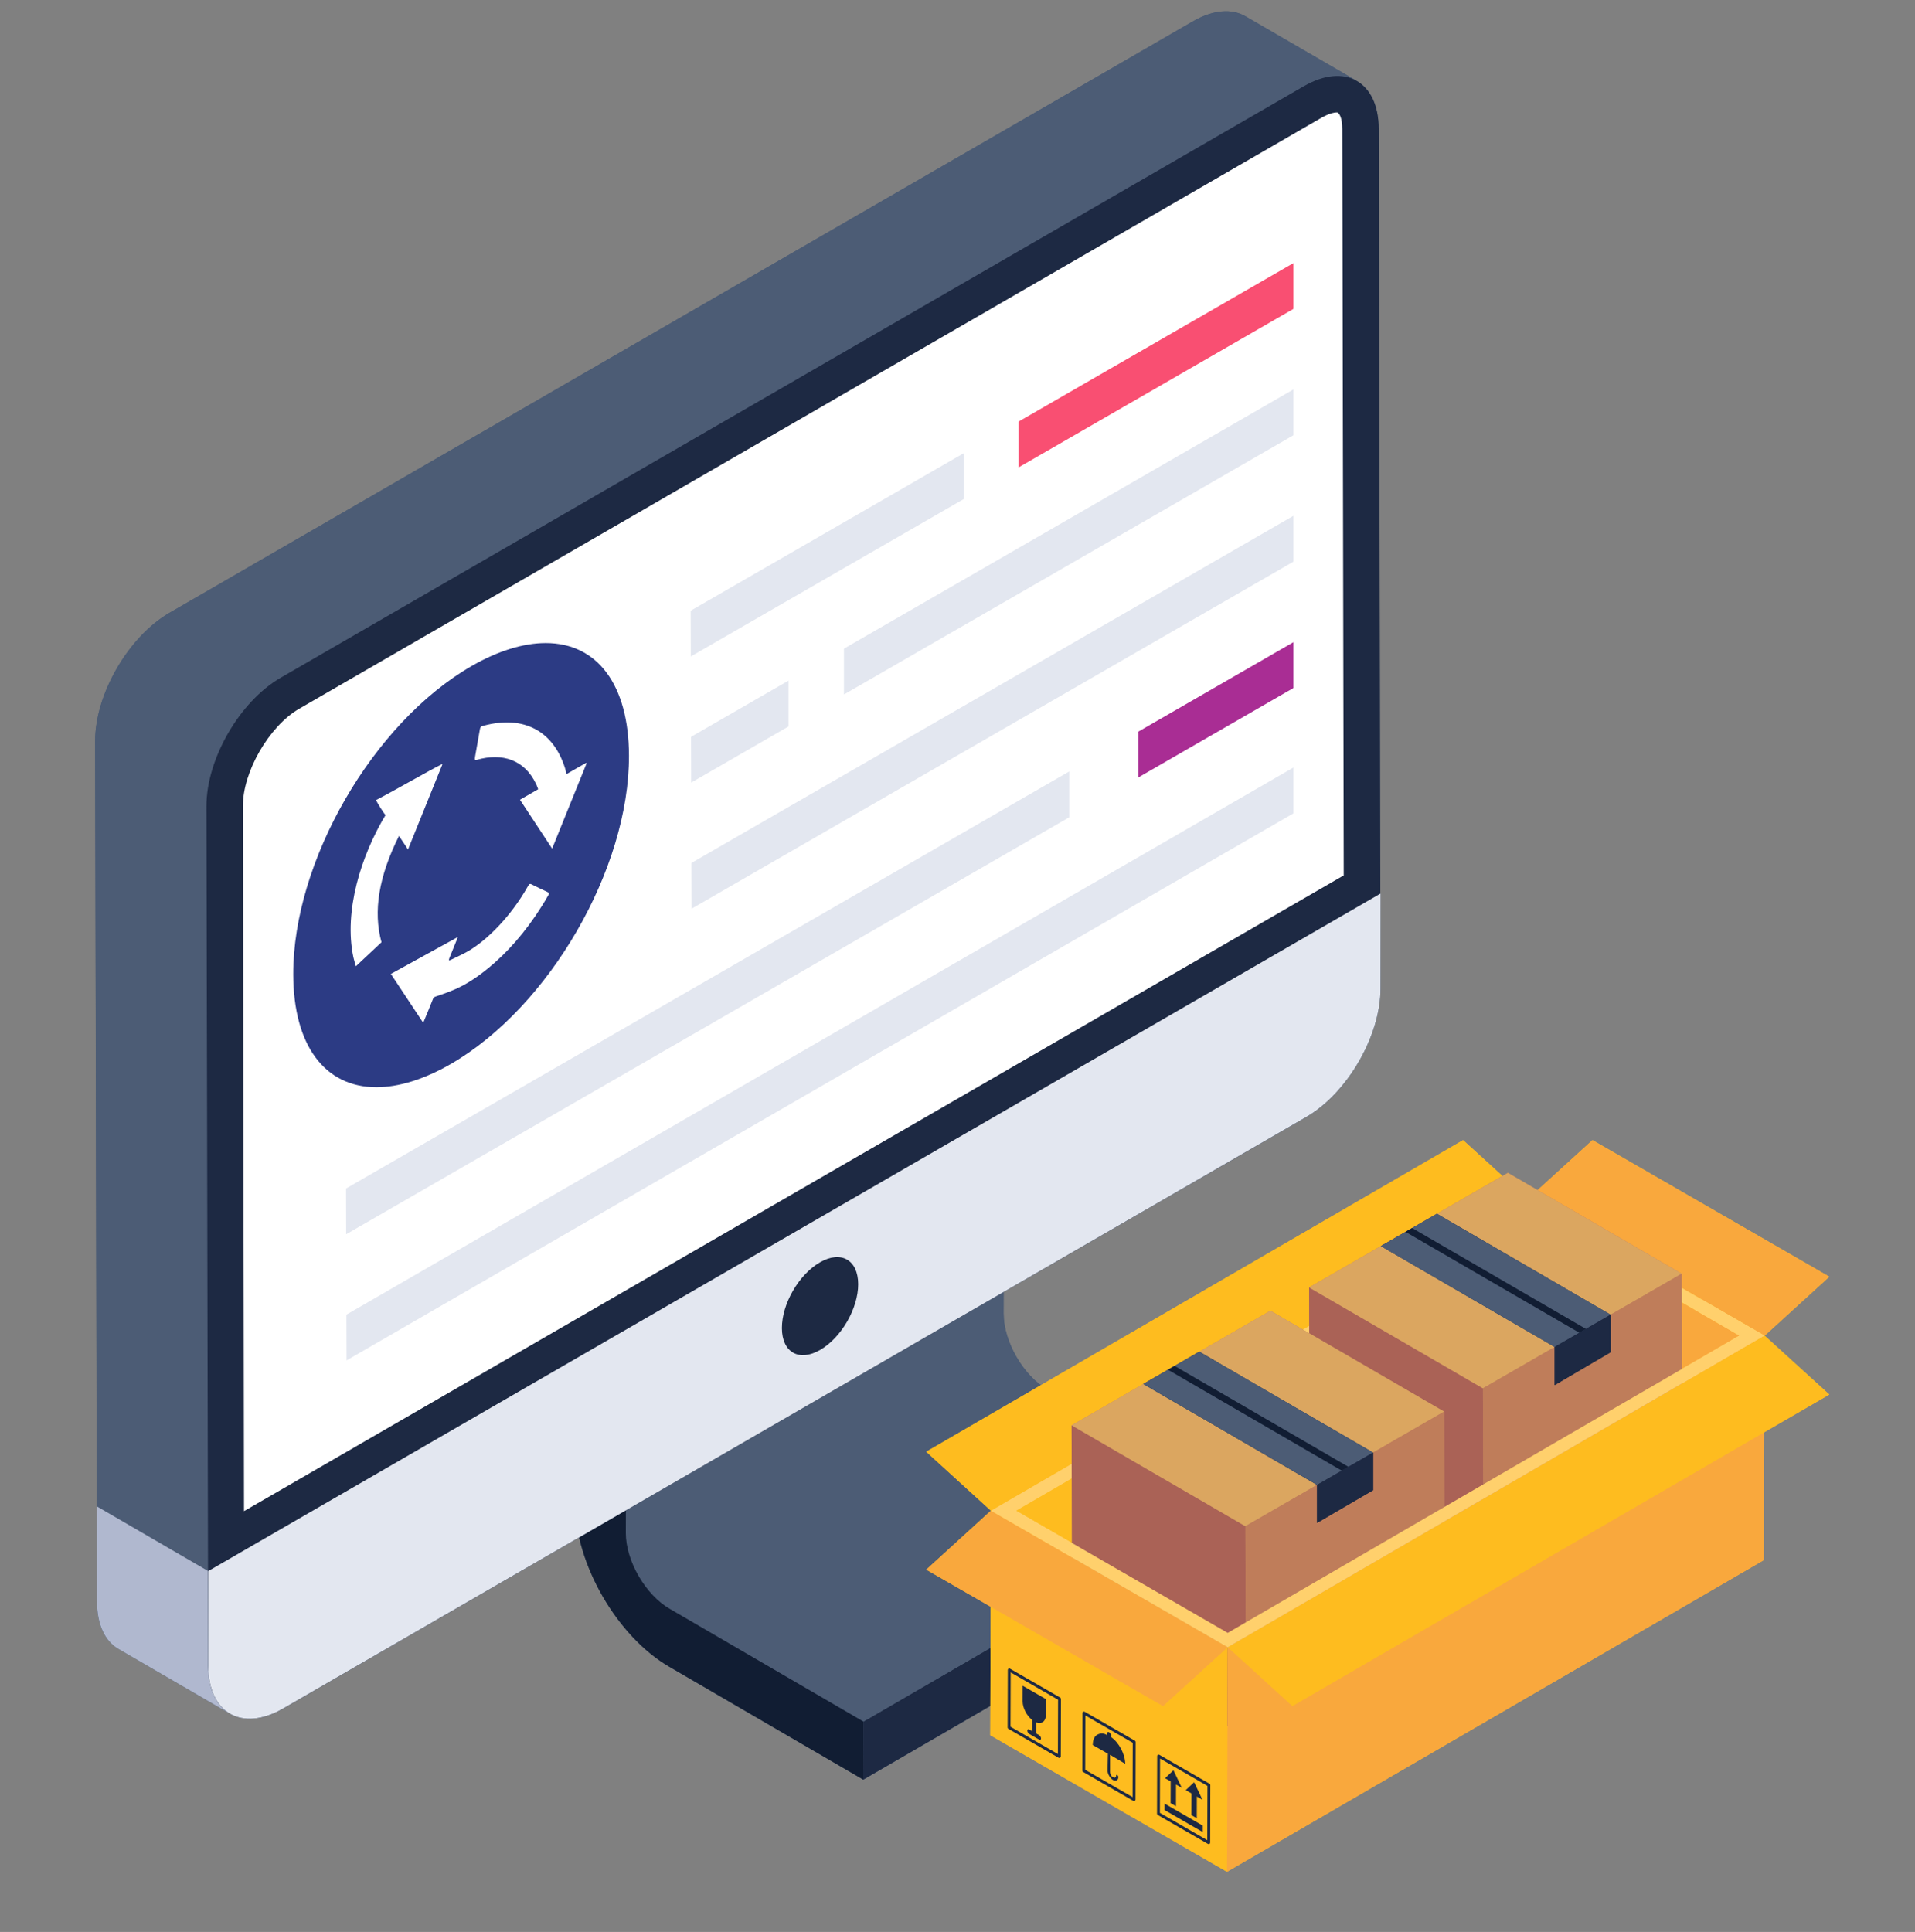 <svg width="114" height="115" viewBox="0 0 114 115" fill="none" xmlns="http://www.w3.org/2000/svg">
<rect x="0" y="0" width="114" height="115" fill="#808080" stroke="none"/>
<g id="dashboard 1" clip-path="url(#clip0_3502_1632)">
<g id="Group 69252">
<g id="_x35_8">
<g id="Group">
<g id="Group_2">
<path id="Vector" d="M73.882 89.42V92.885L51.398 105.933L39.849 99.223C36.753 97.424 34.228 93.082 34.249 89.508L34.271 80.538L37.279 82.271L59.764 69.201L59.742 78.192C59.742 79.859 60.906 81.898 62.355 82.709L73.882 89.42Z" fill="#4C5C75"/>
</g>
<g id="Group_3">
<path id="Vector_2" d="M51.401 102.477L73.891 89.423L73.881 92.883L51.391 105.937L51.401 102.477Z" fill="#1D2943"/>
</g>
<g id="Group_4">
<path id="Vector_3" d="M73.888 89.431L51.402 102.477L39.877 95.766C38.43 94.937 37.26 92.919 37.26 91.24L37.281 82.274L59.768 69.207L59.746 78.195C59.746 79.852 60.917 81.891 62.363 82.72L73.888 89.431Z" fill="#4C5C75"/>
</g>
<g id="Group_5">
<path id="Vector_4" d="M37.281 82.266L37.255 91.245C37.251 92.913 38.429 94.935 39.868 95.765L51.4 102.477L51.391 105.937L39.858 99.225C36.748 97.432 34.23 93.076 34.24 89.506L34.266 80.527L37.281 82.266Z" fill="#111D33"/>
</g>
<path id="Vector_5" d="M82.182 53.192V58.828C82.182 61.657 80.206 65.078 77.747 66.503L16.859 101.701C15.498 102.49 14.268 102.49 13.456 101.832C13.522 101.898 13.61 101.964 13.698 102.008L7.067 98.148C6.254 97.71 5.771 96.723 5.771 95.319L5.661 44.157C5.639 41.327 7.637 37.906 10.075 36.481L70.984 1.283C72.236 0.56 73.333 0.494 74.146 0.976L80.777 4.814C80.711 4.792 80.667 4.748 80.601 4.748C81.501 5.143 82.072 6.174 82.072 7.687L82.16 53.192H82.182Z" fill="#4C5C75"/>
<path id="Vector_6" d="M5.665 44.155C5.649 41.338 7.639 37.91 10.084 36.486L70.99 1.287C72.228 0.567 73.341 0.504 74.156 0.974L80.785 4.825C79.97 4.355 78.857 4.418 77.619 5.122L16.713 40.336C14.269 41.745 12.278 45.188 12.294 48.006L12.388 99.16C12.403 100.568 12.889 101.539 13.689 102.008L7.059 98.158C6.26 97.704 5.775 96.718 5.775 95.325L5.665 44.155Z" fill="#4C5C75"/>
<path id="Vector_7" d="M12.388 99.159L12.394 93.52L5.762 89.666L5.774 95.325C5.774 96.718 6.26 97.704 7.059 98.158L13.688 102.008C12.889 101.538 12.403 100.568 12.388 99.159Z" fill="#B0B8CF"/>
<path id="Vector_8" d="M77.62 5.129C80.072 3.716 82.069 4.853 82.077 7.678L82.183 58.833C82.191 61.646 80.206 65.079 77.755 66.493L16.851 101.701C14.4 103.114 12.402 101.977 12.394 99.164L12.289 48.008C12.281 45.184 14.265 41.751 16.717 40.337L77.62 5.129Z" fill="#1D2943"/>
<path id="Vector_9" d="M82.183 53.189V58.833C82.191 61.646 80.206 65.079 77.754 66.493L16.851 101.701C14.4 103.114 12.402 101.977 12.394 99.164L12.394 93.52L82.183 53.189Z" fill="#E3E7F0"/>
<path id="Vector_10" d="M48.81 75.142C50.068 74.417 51.084 74.995 51.088 76.439C51.093 77.883 50.083 79.629 48.825 80.355C47.567 81.08 46.551 80.502 46.547 79.058C46.543 77.614 47.552 75.868 48.81 75.142Z" fill="#1D2943"/>
<path id="Vector_11" d="M79.992 52.109L14.526 89.951L14.461 48.006C14.44 45.956 16.017 43.236 17.79 42.2L78.696 6.992C79.193 6.712 79.495 6.69 79.603 6.69C79.733 6.733 79.906 7.014 79.906 7.683L79.992 52.109Z" fill="white"/>
<g id="Group_6">
<g id="Group_7">
<g id="Group_8">
<g id="Group_9">
<path id="Vector_12" d="M46.942 40.514L41.136 43.861L41.144 46.585L46.942 43.242V40.514Z" fill="#E3E7F0"/>
<path id="Vector_13" d="M76.996 23.183L50.239 38.612V41.34L76.996 25.911V23.183Z" fill="#E3E7F0"/>
</g>
<g id="Group_10">
<path id="Vector_14" d="M63.65 45.923L20.601 70.746L20.608 73.469L63.65 48.65V45.923Z" fill="#E3E7F0"/>
<path id="Vector_15" d="M67.769 43.547V46.275L76.996 40.955V38.227L67.769 43.547Z" fill="#A92D94"/>
</g>
<g id="Group_11">
<path id="Vector_16" d="M76.996 45.689L20.622 78.255L20.63 80.979L76.996 48.417V45.689Z" fill="#E3E7F0"/>
</g>
<g id="Group_12">
<path id="Vector_17" d="M76.996 30.705L41.157 51.37L41.165 54.094L76.996 33.433V30.705Z" fill="#E3E7F0"/>
</g>
<g id="Group_13">
<path id="Vector_18" d="M57.367 26.98L41.115 36.352L41.123 39.075L57.367 29.708V26.98Z" fill="#E3E7F0"/>
<path id="Vector_19" d="M76.996 15.662L60.637 25.095V27.823L76.996 18.389V15.662Z" fill="#F94F72"/>
</g>
</g>
</g>
<g id="Group_14">
<path id="Vector_20" d="M22.408 64.716C19.32 64.716 17.469 62.21 17.457 58.013C17.438 51.272 22.198 43.035 28.068 39.65C29.626 38.751 31.153 38.277 32.484 38.277C35.577 38.277 37.431 40.781 37.443 44.974C37.462 51.715 32.698 59.955 26.823 63.342C25.265 64.241 23.738 64.716 22.408 64.716Z" fill="#2C3B84"/>
<g id="Group_15">
<g id="Group_16">
<path id="Vector_21" d="M31.621 52.631C31.954 52.797 32.291 52.961 32.629 53.118C32.689 53.153 32.694 53.196 32.634 53.3C31.68 54.971 30.575 56.304 29.491 57.267C27.855 58.717 26.902 58.981 25.924 59.323C25.904 59.33 25.886 59.337 25.87 59.347C25.828 59.371 25.797 59.408 25.768 59.482C25.68 59.703 25.358 60.503 25.194 60.882C24.547 59.91 23.915 58.957 23.268 57.973C24.61 57.234 25.916 56.516 27.262 55.774C27.207 55.908 27.42 55.382 26.748 57.041C26.708 57.151 26.713 57.2 26.813 57.147C27.175 56.968 27.532 56.814 27.894 56.605C28.94 55.989 30.372 54.629 31.43 52.747C31.482 52.658 31.529 52.586 31.621 52.631Z" fill="white"/>
</g>
<g id="Group_17">
<path id="Vector_22" d="M28.756 43.207C31.261 42.521 32.961 43.602 33.629 45.704C33.639 45.721 33.68 45.911 33.726 46.076C34.193 45.806 34.745 45.493 34.901 45.404L34.916 45.447C34.237 47.126 33.567 48.794 32.868 50.515C32.226 49.533 31.594 48.575 30.953 47.605L32.038 46.98C31.997 46.87 31.962 46.77 31.916 46.675C31.228 45.223 29.905 44.797 28.385 45.229C28.279 45.261 28.254 45.223 28.273 45.091C28.373 44.543 28.467 43.998 28.561 43.453C28.586 43.287 28.617 43.247 28.756 43.207Z" fill="white"/>
</g>
<g id="Group_18">
<path id="Vector_23" d="M22.384 47.627C23.671 46.955 25.396 45.944 26.348 45.468C25.658 47.176 24.983 48.853 24.289 50.565C24.107 50.288 23.935 50.035 23.753 49.759C22.547 52.164 22.206 54.249 22.71 56.089C22.213 56.555 21.711 57.023 21.184 57.518C21.133 57.328 21.077 57.163 21.037 56.985C20.456 54.227 21.499 50.926 22.955 48.51C22.894 48.505 22.404 47.696 22.384 47.627Z" fill="white"/>
</g>
</g>
</g>
</g>
</g>
<path id="Vector_24" d="M77.75 50.738L95.307 40.646L77.75 50.738Z" fill="#4C5C75"/>
</g>
<g id="_x39_8">
<g id="Group_19">
<path id="Vector_25" d="M105.05 79.509L108.902 83.01L105.016 85.258L104.994 92.865L73.041 111.422L58.952 103.29L58.974 95.639L55.144 93.435L58.986 89.923L55.144 86.411L87.097 67.865L90.949 71.377L94.802 67.865L108.902 75.997L105.05 79.509Z" fill="#FEBC1F"/>
</g>
<g id="Group_20">
<g id="Group_21">
<g id="Group_22">
<path id="Vector_26" d="M108.897 75.996L105.045 79.505L90.945 71.377L94.797 67.869L108.897 75.996Z" fill="#F9A83D"/>
</g>
<g id="Group_23">
<path id="Vector_27" d="M55.138 86.416L58.99 89.924L90.949 71.377L87.097 67.869L55.138 86.416Z" fill="#FEBC1F"/>
</g>
</g>
<g id="Group_24">
<path id="Vector_28" d="M60.481 89.924L73.084 97.194L90.946 86.822V72.234L60.481 89.924Z" fill="#FEBC1F"/>
<path id="Vector_29" d="M90.946 72.234V86.822L103.549 79.504L90.946 72.234Z" fill="#F9A83D"/>
</g>
<g id="Group_25">
<path id="Vector_30" d="M90.945 71.373L58.994 89.927L73.085 98.055L105.037 79.502L90.945 71.373ZM73.085 97.197L60.486 89.927L90.949 72.231L103.548 79.502L90.949 86.817L73.085 97.197Z" fill="#FFD06C"/>
</g>
<g id="Group_26">
<path id="Vector_31" d="M100.144 88.346L88.317 95.169L77.969 89.162L77.935 76.635L89.762 69.811L100.11 75.818L100.144 88.346Z" fill="#BF7D5A"/>
<path id="Vector_32" d="M77.932 76.637L88.278 82.642L88.316 95.164L77.97 89.159L77.932 76.637Z" fill="#AA6256"/>
<path id="Vector_33" d="M100.11 75.819L88.278 82.642L77.932 76.637L89.764 69.814L100.11 75.819Z" fill="#DBA660"/>
<path id="Vector_34" d="M100.11 75.819L100.149 88.341L88.316 95.164L88.278 82.642L100.11 75.819Z" fill="#BF7D5A"/>
<path id="Vector_35" d="M95.876 78.256V80.493L92.55 82.451V80.18L82.202 74.174L85.539 72.25L95.876 78.256Z" fill="#1D2943"/>
<path id="Vector_36" d="M82.2 74.175L85.535 72.252L95.881 78.257L92.546 80.18L82.2 74.175Z" fill="#4C5C75"/>
<path id="Vector_37" d="M92.546 80.18V82.446L95.881 80.497V78.257L92.546 80.18Z" fill="#1D2943"/>
<path id="Vector_38" d="M83.67 73.327L84.064 73.1L94.41 79.105L94.016 79.332L83.67 73.327Z" fill="#111D33"/>
</g>
<g id="Group_27">
<path id="Vector_39" d="M86.01 96.545L74.172 103.369L63.835 97.362L63.79 84.845L75.628 78.022L85.965 84.029L86.01 96.545Z" fill="#BF7D5A"/>
<path id="Vector_40" d="M63.791 84.844L74.138 90.849L74.176 103.371L63.83 97.366L63.791 84.844Z" fill="#AA6256"/>
<path id="Vector_41" d="M85.971 84.026L74.138 90.849L63.792 84.844L75.625 78.021L85.971 84.026Z" fill="#DBA660"/>
<path id="Vector_42" d="M85.97 84.026L86.009 96.548L74.176 103.371L74.138 90.849L85.97 84.026Z" fill="#BF7D5A"/>
<path id="Vector_43" d="M81.743 86.467V88.704L78.406 90.65V88.391L68.057 82.384L71.395 80.46L81.743 86.467Z" fill="#1D2943"/>
<path id="Vector_44" d="M68.06 82.382L71.395 80.46L81.741 86.465L78.406 88.388L68.06 82.382Z" fill="#4C5C75"/>
<path id="Vector_45" d="M78.406 88.388V90.653L81.74 88.704V86.465L78.406 88.388Z" fill="#1D2943"/>
<path id="Vector_46" d="M69.53 81.535L69.924 81.307L80.27 87.312L79.876 87.54L69.53 81.535Z" fill="#111D33"/>
</g>
<path id="Vector_47" d="M73.085 98.052L73.044 111.417L58.949 103.289L58.99 89.924L73.085 98.052Z" fill="#FEBC1F"/>
<path id="Vector_48" d="M73.085 98.052L69.233 101.56L55.139 93.432L58.99 89.924L73.085 98.052Z" fill="#F9A83D"/>
<g id="Group_28">
<g id="Group_29">
<g id="Group_30">
<g id="Group_31">
<path id="Vector_49" d="M69.327 107.36L69.326 107.743L71.602 109.056L71.603 108.672L69.327 107.36Z" fill="#1D2943"/>
</g>
<g id="Group_32">
<path id="Vector_50" d="M71.087 106.087L70.587 106.558L70.93 106.756L70.926 108.048L71.245 108.231L71.248 106.939L71.583 107.132L71.087 106.087Z" fill="#1D2943"/>
</g>
<g id="Group_33">
<path id="Vector_51" d="M69.856 105.376L69.356 105.848L69.69 106.041L69.686 107.333L70.005 107.516L70.008 106.224L70.351 106.422L69.856 105.376Z" fill="#1D2943"/>
</g>
</g>
<g id="Group_34">
<g id="Group_35">
<path id="Vector_52" d="M65.953 104.391L65.931 105.398C65.931 105.591 66.082 105.848 66.253 105.955C66.425 106.041 66.575 105.977 66.575 105.784C66.575 105.719 66.532 105.677 66.511 105.655C66.468 105.634 66.446 105.655 66.446 105.698C66.446 105.805 66.361 105.848 66.253 105.784C66.146 105.741 66.082 105.591 66.082 105.484V104.455L66.983 104.991C66.983 104.433 66.618 103.726 66.146 103.405V103.319C66.146 103.233 66.082 103.148 66.017 103.105C65.953 103.083 65.888 103.105 65.888 103.19V103.276C65.695 103.148 65.481 103.169 65.331 103.255C65.159 103.34 65.052 103.555 65.052 103.876L65.953 104.391Z" fill="#1D2943"/>
</g>
</g>
<g id="Group_36">
<g id="Group_37">
<g id="Group_38">
<path id="Vector_53" d="M71.913 109.762L68.92 108.036C68.894 108.02 68.877 107.992 68.877 107.962L68.887 104.53C68.887 104.5 68.903 104.471 68.93 104.456C68.957 104.441 68.988 104.441 69.016 104.456L72.008 106.181C72.034 106.197 72.051 106.225 72.051 106.256L72.042 109.687C72.042 109.718 72.025 109.746 71.999 109.762C71.985 109.769 71.97 109.773 71.956 109.773C71.941 109.773 71.926 109.769 71.913 109.762ZM69.058 104.679L69.049 107.912L71.87 109.539L71.879 106.305L69.058 104.679Z" fill="#1D2943"/>
</g>
</g>
<g id="Group_39">
<g id="Group_40">
<path id="Vector_54" d="M67.466 107.198L64.473 105.472C64.447 105.456 64.43 105.428 64.43 105.398L64.44 101.966C64.44 101.936 64.456 101.908 64.483 101.892C64.51 101.877 64.541 101.877 64.569 101.892L67.562 103.618C67.588 103.633 67.605 103.662 67.605 103.692L67.595 107.123C67.595 107.154 67.578 107.182 67.552 107.198C67.538 107.205 67.523 107.209 67.509 107.209C67.494 107.209 67.479 107.205 67.466 107.198ZM64.612 102.115L64.602 105.349L67.424 106.975L67.433 103.741L64.612 102.115Z" fill="#1D2943"/>
</g>
</g>
<g id="Group_41">
<g id="Group_42">
<path id="Vector_55" d="M63.019 104.634L60.026 102.908C60 102.892 59.983 102.864 59.983 102.834L59.994 99.402C59.994 99.372 60.011 99.344 60.037 99.328C60.064 99.313 60.096 99.313 60.123 99.328L63.115 101.053C63.142 101.069 63.158 101.097 63.158 101.128L63.148 104.559C63.148 104.59 63.131 104.618 63.105 104.634C63.091 104.641 63.077 104.645 63.062 104.645C63.047 104.645 63.033 104.641 63.019 104.634ZM60.165 99.551L60.155 102.784L62.977 104.411L62.986 101.177L60.165 99.551Z" fill="#1D2943"/>
</g>
</g>
</g>
</g>
<g id="Group_43">
<path id="Vector_56" d="M60.88 100.345L60.877 101.274C60.876 101.664 61.12 102.129 61.443 102.382L61.441 103.046L61.274 102.949C61.21 102.912 61.158 102.942 61.158 103.016C61.158 103.088 61.209 103.177 61.273 103.214L61.857 103.55C61.92 103.587 61.972 103.558 61.972 103.485C61.972 103.411 61.921 103.322 61.858 103.286L61.691 103.189L61.692 102.526C61.833 102.578 61.96 102.573 62.057 102.517C62.183 102.445 62.261 102.291 62.262 102.073L62.264 101.144L60.88 100.345Z" fill="#1D2943"/>
</g>
</g>
<path id="Vector_57" d="M105.04 79.504L104.999 92.87L73.044 111.417L73.085 98.052L105.04 79.504Z" fill="#F9A83D"/>
<path id="Vector_58" d="M73.085 98.052L76.937 101.56L108.897 83.013L105.045 79.505L73.085 98.052Z" fill="#FEBC1F"/>
<g id="Group_44">
<path id="Vector_59" d="M101.291 77.341V77.986H100.922L103.548 79.502L90.949 86.817L73.085 97.198L60.486 89.927L58.994 89.927L73.085 98.055L105.037 79.502L101.291 77.341Z" fill="#FFD06C"/>
</g>
</g>
</g>
</g>
</g>
<defs>
<clipPath id="clip0_3502_1632">
<rect width="113.674" height="113.533" fill="white" transform="translate(0.097 0.667)"/>
</clipPath>
</defs>
</svg>
